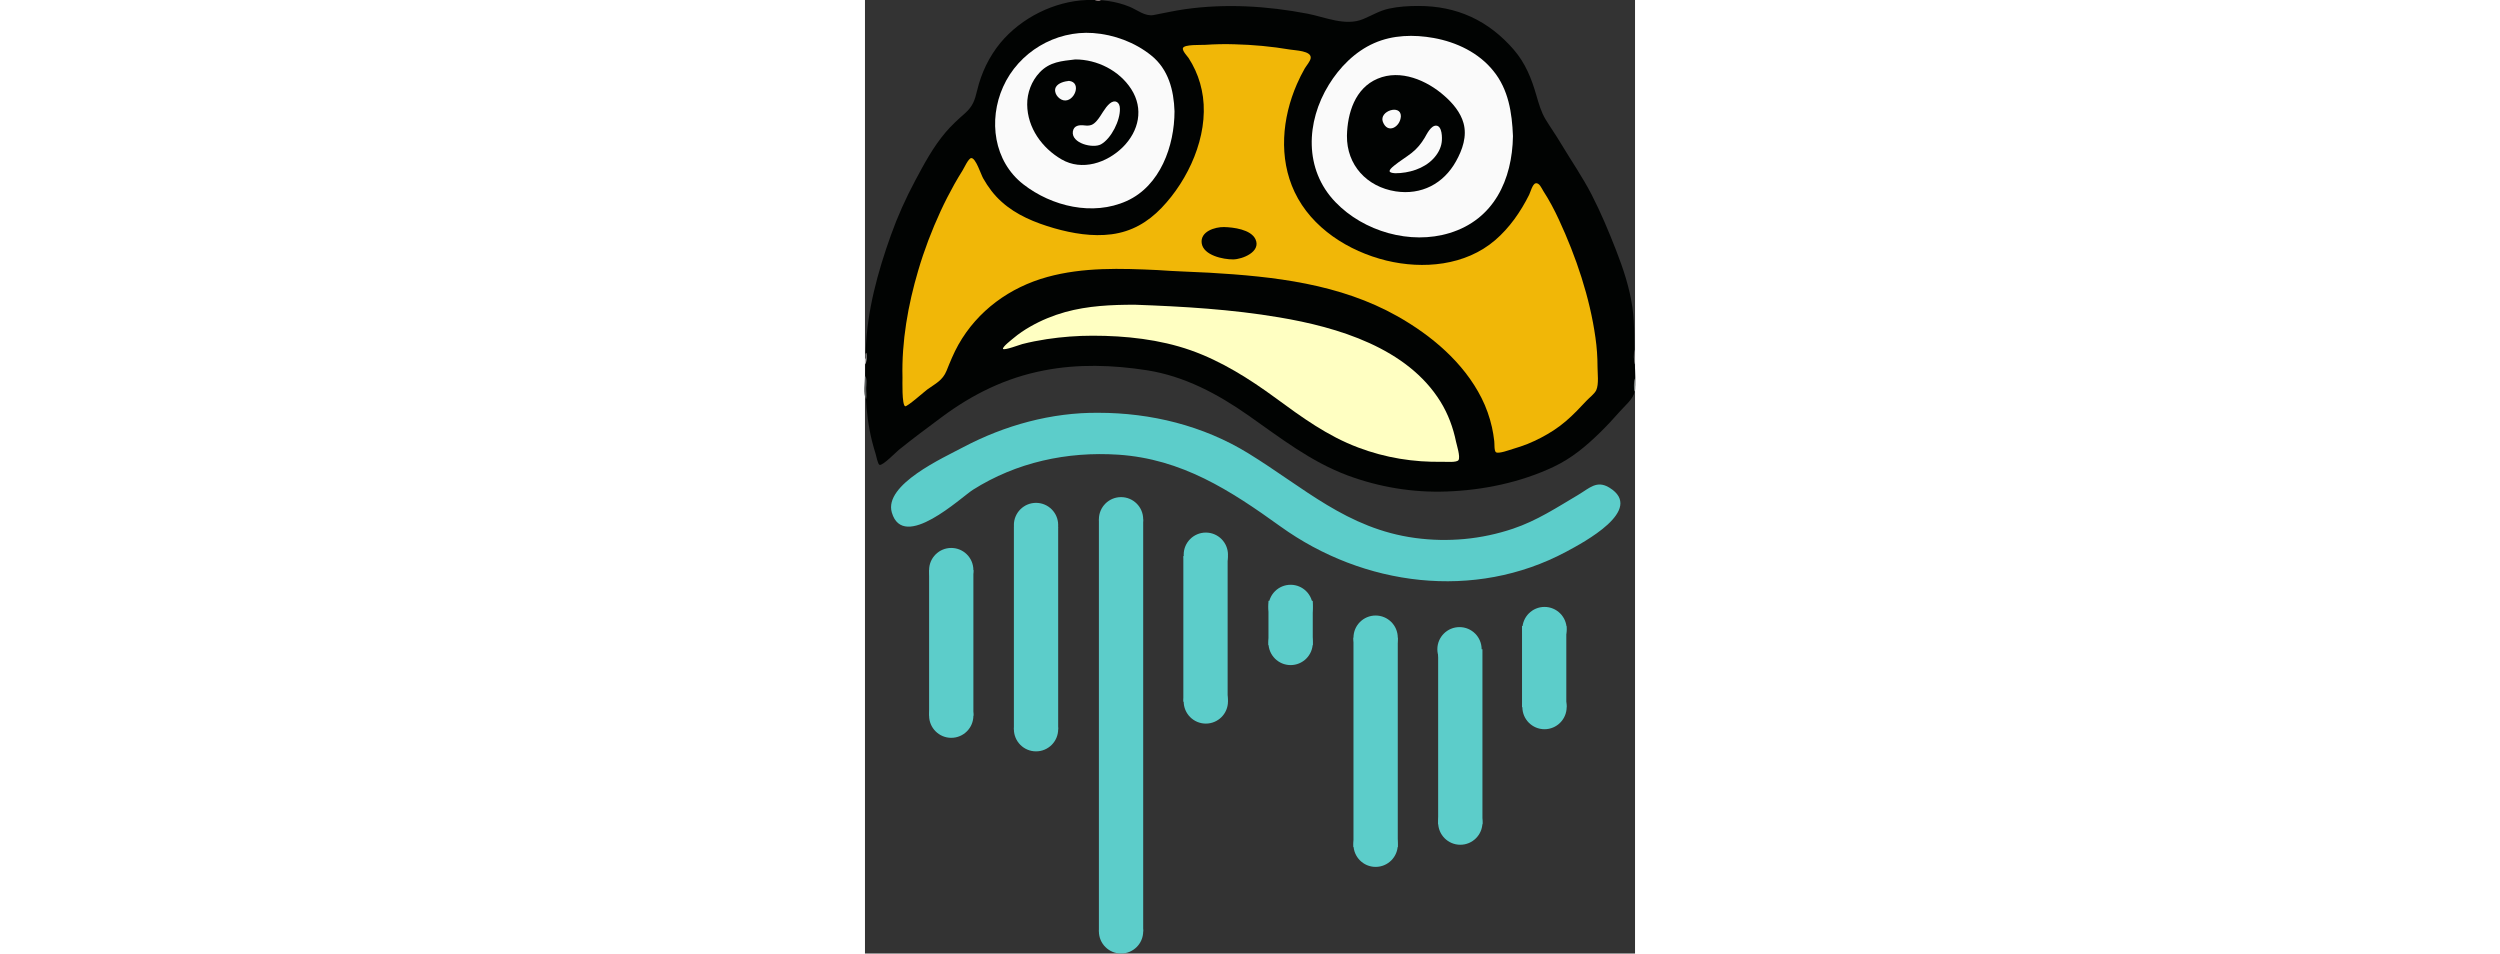 <?xml version="1.0" encoding="utf-8"?>
<!-- Generator: Adobe Illustrator 21.0.0, SVG Export Plug-In . SVG Version: 6.00 Build 0)  -->
<svg version="1.1" id="Ebene_1" xmlns="http://www.w3.org/2000/svg" xmlns:xlink="http://www.w3.org/1999/xlink" x="0px" y="0px"
	 viewBox="0 0 671.2 831.1" style="enable-background:new 0 0 671.2 831.1;" height="256" xml:space="preserve">
<rect x="0" y="0" width="671.2" height="831.1" fill="#333333" stroke="none"/>
<style type="text/css">
	.st0{fill:#010302;}
	.st1{fill:#585B5B;}
	.st2{fill:#818080;}
	.st3{fill:#B8B5B5;}
	.st4{fill:#7C8180;}
	.st5{fill:#AE9898;}
	.st6{fill:#5CCDCA;}
	.st7{fill:#F1B707;}
	.st8{fill:#FFFFC2;}
	.st9{fill:#FAFAFA;}
	.st10{fill:#F9FAFA;}
</style>
<title>TOAD - MoonRiver2</title>
<path class="st0" d="M670.7,341.3c-0.2,5.7-9,13-12.6,17.2c-5.6,6.4-11.4,12.6-17.5,18.6c-12.3,12-24.6,22.3-40.2,29.7
	c-28.9,13.7-61.7,20.5-93.5,21.6c-29.3,1.1-58.7-3.8-86.2-14c-32.5-12.2-58.4-32.6-86.5-52.3c-26.8-18.8-55.9-34.3-88.6-39.4
	c-29.6-4.6-60.2-5.6-89.7,0.2c-33.1,6.4-62,20.6-88.9,40.6c-12.7,9.4-25.3,18.8-37.6,28.7c-2.3,1.9-14,13.9-16.7,13
	c-1.5-0.5-3-8.3-3.4-9.6c-1.1-3.6-2.2-7.2-3.1-10.9c-6.5-25.9-6.4-53-5.5-79.4C1.8,271,11.1,237.1,22.6,205
	c5.9-16.5,13-32.3,21.3-47.8c7.8-14.6,15.6-29.2,26.4-41.9c5.1-6,10.9-11.3,16.8-16.5c7-6.2,8.6-11.4,10.7-20.1
	c3.6-15.1,10.4-29.4,20.3-41.4c18.2-21.9,47-36.2,75.3-37.3c12.8-0.5,25.3,1,37.3,5.9c6.7,2.8,13.5,8.6,20.9,7.2
	c9.1-1.7,18.2-3.8,27.4-5.1c35.5-5,71.5-2.8,106.6,3.9c15.5,3,33.3,11.2,48.7,4.7c7.7-3.2,14.2-7.3,22.5-9.1s17-2.3,25.4-2.3
	c33.8-0.1,61.3,12.7,83.3,38.1C575.6,55,581,68.4,585.2,83.1c2.1,7.2,4.1,14.4,8,20.9c4.3,7.1,9.1,13.8,13.3,20.9
	c9,15,18.9,29.3,26.9,44.8c8,15.6,14.8,31.8,21.2,48.2c6.3,16.2,11.8,32.6,14.3,49.9c2.3,16.1,1.3,32.3,2,48.5
	C671.4,324.3,671.9,333.5,670.7,341.3z"/>
<path class="st1" d="M0,327.7c2.1,1.5,1.2,8.5,1.1,10.4c-0.1,3.1,0.6,7-0.1,9.9C-2,343,0,333.4,0,327.7z"/>
<path class="st2" d="M670.7,304.7c0,0,0.5,11.5,0.5,13C669.9,316.1,670,306.5,670.7,304.7z"/>
<path class="st3" d="M0,313.1c1.4-1.5-0.2-4.1,1.1-5.6c0.6,1.6,0.6,9.1-1.1,10.1C0,316.1,0,314.6,0,313.1z"/>
<path class="st4" d="M670.7,341.3c-0.7-1.7-0.7-9.8,0.5-11.3C671.2,332.7,672.2,339.5,670.7,341.3z"/>
<path class="st5" d="M205.4,0c-0.1,1.1-4.2,0.7-5.1,0C202,0,203.7,0,205.4,0z"/>
<path class="st6" d="M203.5,359.8c45.7,0,91.4,11.2,130.6,35.3c48.5,29.8,86.2,65.8,145.4,73.8c28.7,3.9,57.9,1.2,85.4-8.1
	c20.8-7,38.1-18.4,56.8-29.5c9.8-5.8,16.1-13,27.1-6.3c31.5,19.3-22.9,48-37.6,55.9c-80,42.8-176.7,30-249-22
	c-43.9-31.6-86-58.9-141.5-62.6c-44.6-2.9-88.6,6.6-126.6,30.6c-10.1,6.4-60.7,54.2-70.7,19.8c-7.1-24.4,45-47.7,62.4-57
	C121.8,370.7,162.6,359.4,203.5,359.8z"/>
<path class="st7" d="M255.1,235.4c-32-1.5-64.8-2.6-96.1,6c-32.7,9-60.8,29.3-77.6,59.1c-4.1,7.3-7.2,15-10.3,22.7
	c-3.5,8.5-9.6,11.1-16.8,16.3c-2,1.4-17.6,15.3-19.3,14.6c-2.9-1.2-2.3-22.1-2.3-25c-0.8-31.5,4.8-63.2,13.7-93.3
	c5.2-17.7,11.8-35,19.5-51.7c3.7-8,7.7-15.8,12-23.5c2.3-4.1,4.7-8.1,7.2-12.1c1.3-2.1,5.1-10.5,7.5-10.7
	c3.9-0.4,8.5,14.3,10.4,17.6c4.3,7.6,9.5,14.6,16,20.4c12.9,11.7,29.3,18.3,45.8,23.1c16.1,4.6,33.5,7.5,50.2,5.3
	c17.4-2.3,31.4-10.4,43.5-23c23.5-24.5,40.7-62.3,36.1-96.7c-1.1-8-3.3-15.9-6.7-23.3c-1.7-3.7-3.6-7.2-5.8-10.6
	c-1-1.5-5.9-6.5-4.9-8.8c1.3-3.2,15.9-2.5,19-2.7c8.7-0.6,17.4-0.8,26-0.5c16.2,0.4,32.3,1.9,48.3,4.6c4.5,0.8,18.9,1,18,7.5
	c-0.4,2.8-3.8,6.6-5.2,9c-2.5,4.4-4.8,9-6.8,13.6c-12.9,29.6-16.1,64.3-2,94.1c14.9,31.4,47,51.6,79.9,59.7
	c32.1,7.8,68.9,4.5,94.8-17.7c12.6-10.8,22.3-24.8,29.7-39.6c1.1-2.2,2.9-9.3,5.6-10c3.3-0.8,5.3,4.4,6.7,6.6
	c5.2,8,9.7,16.5,13.7,25.2c14.9,32.1,26.9,67.6,31.8,102.7c1.2,8.3,1.8,16.8,1.8,25.2c0,5.8,1.3,15.3-1.1,20.6
	c-1.5,3.2-6.1,6.6-8.5,9.2c-2.8,2.9-5.6,5.9-8.4,8.8c-6.3,6.4-12.8,12.2-20.4,17.1c-7.1,4.6-14.6,8.5-22.4,11.7
	c-4.1,1.6-8.4,3.1-12.6,4.3c-2.8,0.8-12.7,4.6-15.1,3c-1.7-1.1-1.2-7.7-1.5-9.7c-0.5-4.1-1.1-8.1-2-12.1c-2-8.8-5-17.4-9.1-25.5
	c-15.6-30.9-43.5-54.4-73.2-71.2c-50.4-28.4-107.6-34.7-164.2-38C285.1,236.9,270,236.5,255.1,235.4z"/>
<path class="st8" d="M235.2,265.6c41.8,1.5,84.4,4,125.7,11c51.2,8.6,111.8,26.6,140.8,73.6c6.6,10.7,11,22.6,13.5,34.9
	c0.7,3.2,3.8,12.8,2.2,15.8c-1.3,2.5-11.2,1.5-14,1.6c-25.1,0.5-49.9-3.5-73.4-12.4c-26.9-10.1-49.2-26.4-72.1-43.2
	c-22.8-16.7-47.1-32.1-74-41.6c-27-9.5-56.8-12.7-85.4-12.7c-13.4,0-26.7,1-40,3c-7.2,1.1-14.4,2.5-21.4,4.3
	c-1.7,0.4-15.6,5.7-16.8,4.2c-0.6-1.8,7.7-8.1,9.2-9.4c4.5-3.8,9.4-7.1,14.5-10c9.6-5.5,19.8-9.7,30.5-12.7
	C194.4,266.5,214.8,265.6,235.2,265.6z"/>
<path class="st9" d="M564.8,118.6c-0.6,38.1-16.6,72.7-55.2,84.5c-34.2,10.5-74.9-1.3-99.5-26.9c-27.5-28.5-25.7-70-5.8-102.3
	c9.4-15.3,22.9-29,39.5-36.3c16.3-7.2,34.6-7.6,51.9-4.5c19.9,3.6,39.3,12.8,52.1,28.8C560.9,78,564,98.3,564.8,118.6z"/>
<path class="st9" d="M269.8,97c0,30.1-12.4,65-41.7,78.2c-29.5,13.3-65.3,4.7-90-14.5c-25.9-20.1-30.7-56-17.7-85
	c13.5-30.2,45.5-49.3,78.5-46.9c18.1,1.3,36.5,8.1,50.7,19.6C264.5,60.4,269.2,78.6,269.8,97z"/>
<path class="st0" d="M312.9,197.9c8.1,0.2,23.5,2,27.5,10.7c5,10.9-11.5,17.4-19.4,17.5c-8.7,0.1-26-3.5-27.5-14.1
	C292.1,201.7,305.1,197.8,312.9,197.9z"/>
<path class="st0" d="M420.1,118.3c0.4-19.6,7-41.4,26.7-49.7c20-8.5,43,1.4,58.3,15c7.2,6.3,14,14.3,16.6,23.7
	c3.2,11.4-0.9,23.2-6.5,33.2c-10.9,19.7-30.3,29.7-52.6,26.3C437.4,162.9,419.8,143.8,420.1,118.3z"/>
<path class="st0" d="M183.3,51.8c19.1,0,38.4,9.7,48.8,25.9c11,17.1,6.7,36.5-7.3,50.5c-13.9,13.8-35.7,21.1-53.5,10.7
	c-17-9.9-29.7-27.5-29.9-47.7c-0.1-10.3,3.8-20.6,10.9-28.1C161.1,53.8,171.5,53.2,183.3,51.8z"/>
<path class="st9" d="M462.2,151c-6.9-0.4-5.9-2.6-1-6.6s10.3-7.2,15.3-11.1c4.8-3.8,8.3-8.1,11.4-13.3c1.8-3.1,5.4-10.7,10-10.5
	c5.3,0.3,5.3,10.8,4.8,14.4c-0.7,5.5-3.6,10.5-7.4,14.5C487.1,147.1,474,151,462.2,151z"/>
<path class="st9" d="M467.1,101.3c-0.4,9.3-11.5,15.9-15.7,4.9C447.9,96.7,467.2,90.6,467.1,101.3z"/>
<path class="st9" d="M222.2,94.7c0.4,10.1-7.5,26.1-16.5,31.1c-6.9,3.8-26-0.8-24.5-11.2c0.8-5.3,5.7-5.8,9.9-5.3
	c5.1,0.6,7.7-0.2,11.1-4.2c4-4.6,6.6-11.1,11.3-15C218.1,86.4,222.2,89.1,222.2,94.7z"/>
<path class="st10" d="M177.8,70.5c11.7,1.2,4.6,19.1-4.9,16.9c-4.6-1.1-8.9-6.9-6.5-11.5C168.5,72.2,174,70.9,177.8,70.5z"/>
<circle class="st6" cx="75.2" cy="496.9" r="19.3"/>
<circle class="st6" cx="75.2" cy="623.8" r="19.3"/>
<circle class="st6" cx="149.1" cy="457.6" r="19.3"/>
<circle class="st6" cx="149.1" cy="635.6" r="19.3"/>
<circle class="st6" cx="223.2" cy="452.6" r="19.3"/>
<circle class="st6" cx="223.2" cy="811.8" r="19.3"/>
<circle class="st6" cx="297.1" cy="483.5" r="19.3"/>
<circle class="st6" cx="297.1" cy="611.4" r="19.3"/>
<circle class="st6" cx="371" cy="529" r="19.3"/>
<circle class="st6" cx="371" cy="560.4" r="19.3"/>
<circle class="st6" cx="445.1" cy="555.8" r="19.3"/>
<circle class="st6" cx="445.1" cy="736.3" r="19.3"/>
<circle class="st6" cx="518.2" cy="565.9" r="19.3"/>
<circle class="st6" cx="518.9" cy="717" r="19.3"/>
<circle class="st6" cx="592.3" cy="548.3" r="19.3"/>
<circle class="st6" cx="592.3" cy="616.3" r="19.3"/>
<rect x="55.9" y="496.9" class="st6" width="38.6" height="126.9"/>
<rect x="129.8" y="459" class="st6" width="38.6" height="176.7"/>
<rect x="203.9" y="452.8" class="st6" width="38.6" height="359"/>
<rect x="277.5" y="484.7" class="st6" width="38.6" height="126.9"/>
<rect x="351.7" y="523.7" class="st6" width="38.6" height="38.6"/>
<rect x="425.8" y="555.8" class="st6" width="38.6" height="182.5"/>
<rect x="499.6" y="565.9" class="st6" width="38.6" height="152.5"/>
<rect x="572.7" y="545.6" class="st6" width="38.6" height="70.8"/>
</svg>
